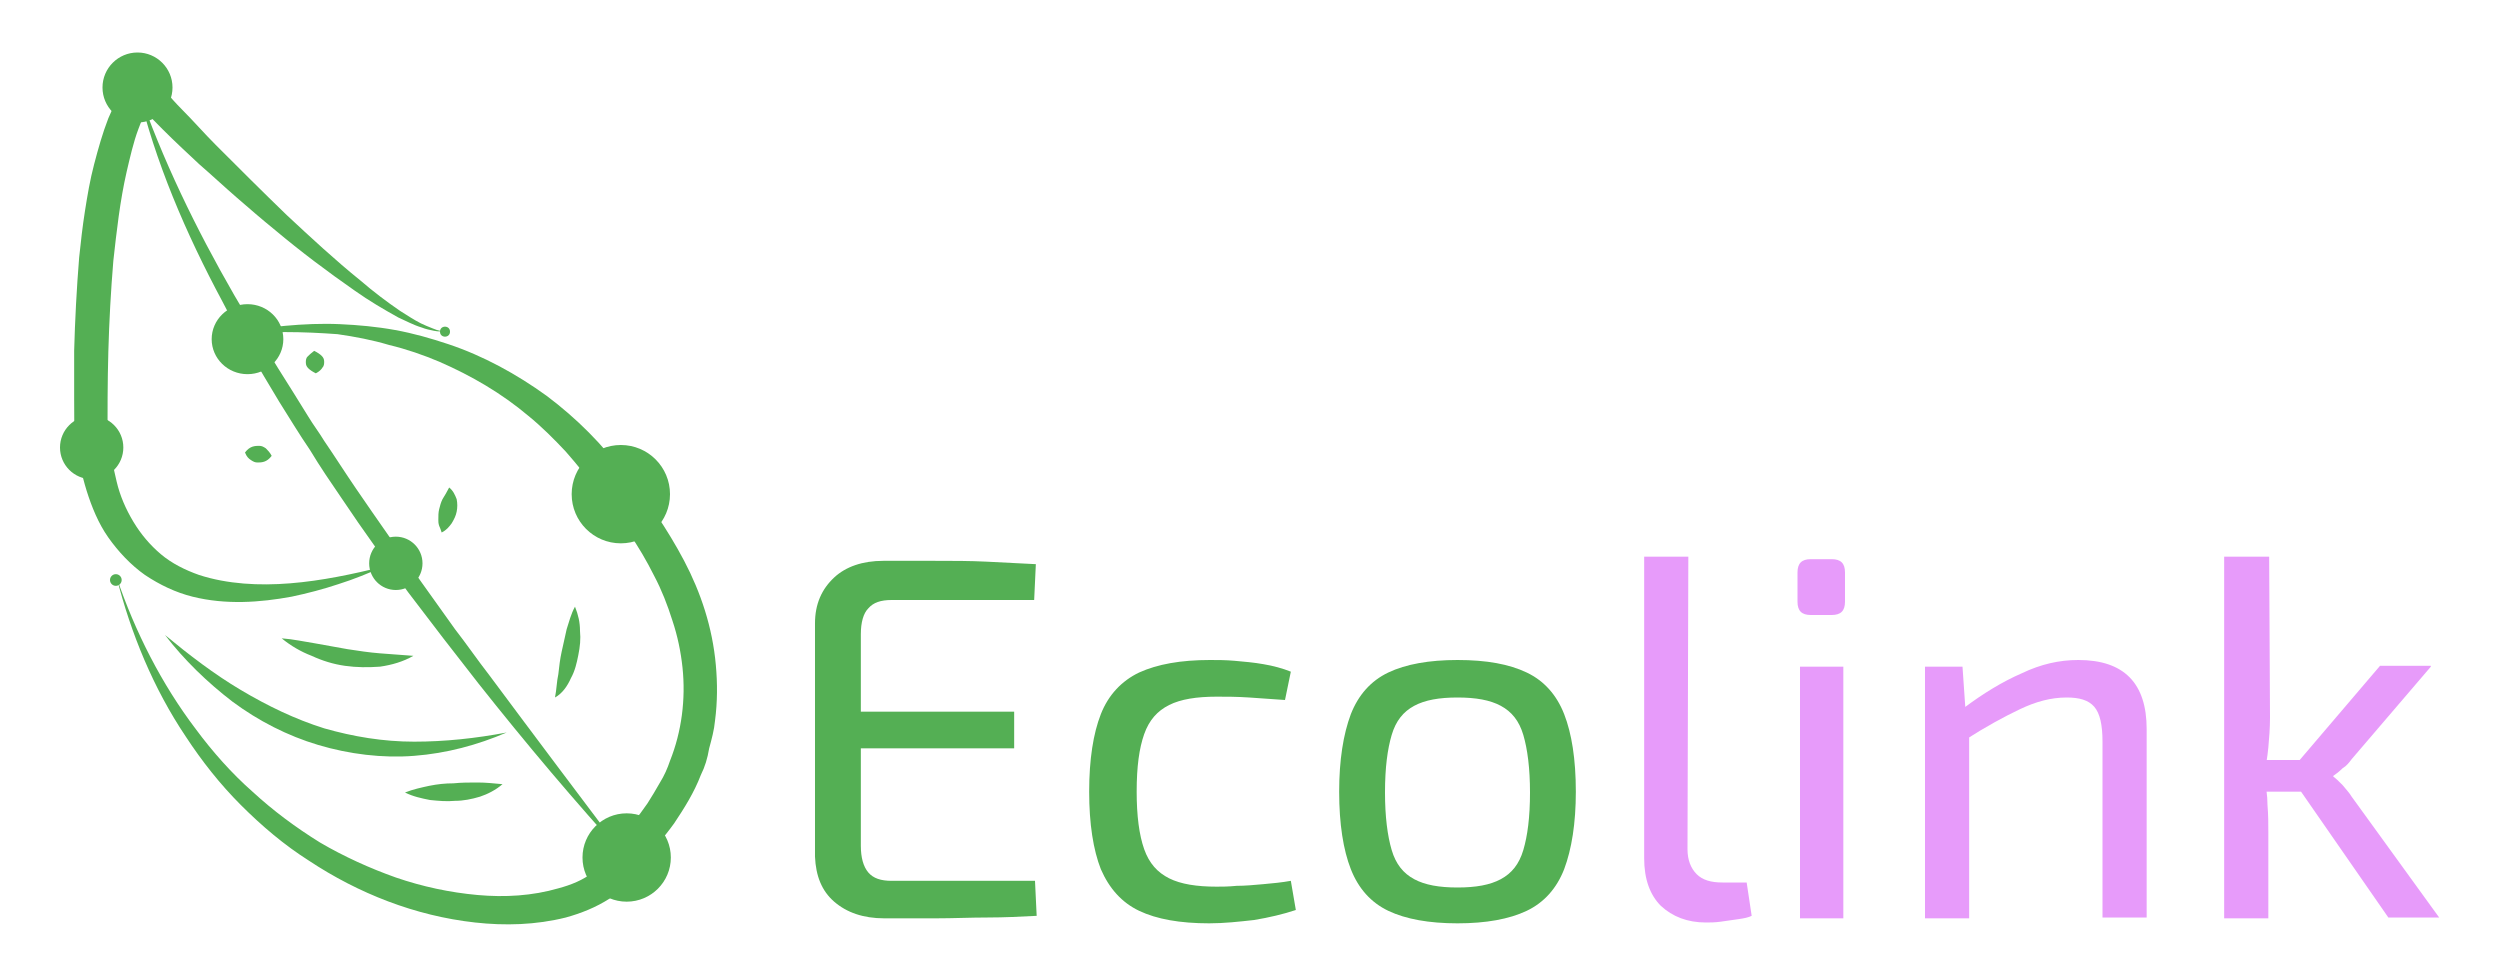 <?xml version="1.0" encoding="utf-8"?>
<!-- Generator: Adobe Illustrator 25.2.1, SVG Export Plug-In . SVG Version: 6.00 Build 0)  -->
<svg version="1.1" xmlns="http://www.w3.org/2000/svg" xmlns:xlink="http://www.w3.org/1999/xlink" x="0px" y="0px"
	 viewBox="0 0 300 117.2" style="enable-background:new 0 0 300 117.2;" xml:space="preserve">
<style type="text/css">
	.st0{fill:#1E1E1E;}
	.st1{opacity:0.65;}
	.st2{opacity:0.204;}
	.st3{fill:#54AF54;}
	.st4{opacity:0.158;}
	.st5{opacity:0.241;}
	.st6{opacity:0.188;}
	.st7{opacity:0.109;}
	.st8{opacity:0.132;}
	.st9{opacity:5.587348e-02;}
	.st10{opacity:8.478022e-03;}
	.st11{fill:#F2F2F2;}
	.st12{fill:#5596AD;}
	.st13{fill:#E79BFA;}
	.st14{fill:#FFFFFF;}
	.st15{fill:none;stroke:#FFFFFF;stroke-width:3;stroke-miterlimit:10;}
	.st16{fill:none;stroke:#F2F2F2;stroke-width:3;stroke-miterlimit:10;}
</style>
<g id="Criação">
</g>
<g id="MiniMIV">
	<g>
		<g>
			<path class="st3" d="M53.6,39.7c-0.5,0.1-1,0.1-1.5,0c-0.5-0.1-1-0.2-1.5-0.4c-1-0.3-1.9-0.8-2.8-1.2c-1.8-1-3.5-2-5.2-3.2
				c-3.3-2.3-6.5-4.7-9.6-7.3c-1.6-1.3-3.1-2.6-4.6-3.9c-1.5-1.3-3-2.7-4.5-4c-1.5-1.4-2.9-2.7-4.4-4.2c-0.7-0.7-1.4-1.4-2.1-2.2
				c-0.4-0.4-0.7-0.7-1.1-1.1c-0.2-0.2-0.4-0.4-0.5-0.6c-0.1-0.1-0.2-0.2-0.3-0.4c-0.1-0.1-0.1-0.2-0.2-0.4l0-0.1c0,0,0-0.1-0.1-0.2
				c0,0,0-0.2-0.1-0.3c0-0.1,0-0.2,0-0.3c0-0.1,0-0.3,0.1-0.4c0-0.1,0.1-0.4,0.3-0.6c0.2-0.2,0.3-0.3,0.5-0.5
				c0.2-0.1,0.3-0.1,0.5-0.2c0.2,0,0.2,0,0.3,0c0.1,0,0.2,0,0.2,0c0.1,0,0.1,0,0.2,0c0.1,0,0.1,0,0.2,0.1l-0.2,0
				c0.2,0,0.4,0.1,0.7,0.3c0,0,0.1,0.1,0.1,0.1c0,0,0.1,0.1,0.1,0.1c0.1,0.1,0.2,0.2,0.3,0.3c0.1,0.1,0.1,0.2,0.2,0.4
				c0,0.1,0.1,0.2,0.1,0.4c0.1,0.4,0,0.6,0,0.8c0,0.2-0.1,0.2-0.1,0.3c-0.1,0.3-0.2,0.4-0.3,0.5L18.2,12c-0.2,0.4-0.4,0.7-0.6,1.1
				c-0.4,0.8-0.7,1.6-1,2.4c-0.6,1.6-1,3.4-1.4,5.1c-0.8,3.5-1.2,7.1-1.6,10.7c-0.3,3.6-0.5,7.3-0.6,10.9c-0.1,3.6-0.1,7.3-0.1,11
				l-3.8-0.5c0-0.1,0-0.1,0.1-0.2c0-0.1,0-0.1,0.1-0.2c0.1-0.1,0.1-0.2,0.3-0.4c0,0,0.1-0.1,0.2-0.2c0.1-0.1,0.2-0.2,0.4-0.3
				c0.1-0.1,0.4-0.2,0.7-0.3c0.3-0.1,0.7,0,0.9,0.1c0.3,0.1,0.5,0.2,0.6,0.3c0.2,0.1,0.2,0.2,0.3,0.3c0.1,0.1,0.1,0.1,0.1,0.2
				c0,0.1,0.1,0.1,0.1,0.1c0.1,0.3,0.2,0.4,0.2,0.5c0,0.2,0.1,0.3,0.1,0.3l0,0.2l0.1,0.7c0.1,0.5,0.1,0.9,0.2,1.4
				c0.1,0.9,0.3,1.8,0.5,2.6c0.4,1.7,1.1,3.3,2,4.8c0.9,1.5,2,2.8,3.3,3.9c1.3,1.1,2.9,1.9,4.6,2.5c3.4,1.1,7.2,1.3,10.9,1
				c3.8-0.3,7.5-1.1,11.2-2c-1.8,0.8-3.5,1.5-5.4,2.1c-1.8,0.6-3.7,1.1-5.6,1.5c-3.8,0.7-7.9,1-11.9,0c-2-0.5-3.9-1.4-5.7-2.6
				c-1.7-1.2-3.2-2.8-4.4-4.5c-1.2-1.7-2-3.7-2.6-5.6c-0.3-1-0.6-2-0.7-3c-0.1-0.5-0.2-1-0.3-1.5l-0.1-0.7l0-0.1c0,0,0-0.1,0,0
				c0,0,0,0.1,0.1,0.3c0,0,0,0.1,0.1,0.1c0,0.1,0.1,0.1,0.1,0.2c0.1,0.1,0.1,0.1,0.3,0.3c0.1,0.1,0.3,0.2,0.6,0.3
				c0.2,0.1,0.6,0.1,0.9,0.1c0.3,0,0.6-0.2,0.7-0.2c0.2-0.1,0.3-0.2,0.3-0.3c0.1-0.1,0.1-0.1,0.2-0.2c0.2-0.2,0.2-0.3,0.2-0.3
				c0,0,0-0.1,0-0.1l0,0l-3.8-0.5c-0.1-1.9-0.1-3.7-0.1-5.6c0-1.9,0-3.7,0-5.6c0.1-3.7,0.3-7.5,0.6-11.2c0.2-1.9,0.4-3.7,0.7-5.6
				c0.3-1.9,0.6-3.7,1.1-5.6c0.5-1.9,1-3.7,1.7-5.5c0.4-0.9,0.8-1.8,1.2-2.7c0.2-0.4,0.5-0.9,0.7-1.3l0.4-0.6c0-0.1,0.1-0.2,0.1-0.1
				c0,0,0,0.1-0.1,0.2c0,0.1-0.1,0.2,0,0.6c0,0.1,0,0.2,0.1,0.3c0,0.1,0.1,0.2,0.2,0.3c0.1,0.1,0.2,0.2,0.2,0.3c0,0,0.1,0.1,0.1,0.1
				c0,0,0.1,0.1,0.1,0.1c0.3,0.2,0.4,0.2,0.5,0.2l-0.2,0c0.1,0,0.1,0,0.2,0c0,0,0.1,0,0.1,0c0,0,0.1,0,0.2,0c0.1,0,0.1,0,0.3,0
				c0.2,0,0.3-0.1,0.5-0.2c0.2-0.1,0.4-0.3,0.5-0.5c0.2-0.2,0.2-0.4,0.3-0.5c0.1-0.2,0.1-0.3,0.1-0.4c0-0.1,0-0.2,0-0.3
				c0-0.1,0-0.2,0-0.3c0-0.1,0-0.1,0-0.1l0-0.1c-0.1-0.1-0.1-0.1-0.1-0.1c0,0,0.1,0.1,0.1,0.2c0.1,0.2,0.3,0.3,0.4,0.5
				c0.3,0.4,0.6,0.7,0.9,1.1c0.6,0.7,1.3,1.5,2,2.2c1.4,1.4,2.7,2.9,4.1,4.3c2.8,2.8,5.6,5.6,8.5,8.4c2.9,2.7,5.8,5.4,8.9,7.9
				c1.5,1.3,3.1,2.5,4.7,3.6c0.8,0.5,1.7,1.1,2.5,1.5c0.4,0.2,0.9,0.4,1.4,0.6C52.6,39.7,53.1,39.8,53.6,39.7z"/>
			<path class="st3" d="M27.8,40.2c1-0.3,2.1-0.5,3.2-0.7c1.1-0.2,2.2-0.3,3.2-0.4c2.2-0.2,4.4-0.3,6.6-0.2c2.2,0.1,4.4,0.3,6.6,0.7
				c2.2,0.4,4.3,1,6.4,1.7c4.2,1.4,8.2,3.6,11.8,6.2c3.6,2.7,6.8,5.9,9.4,9.5l-0.2-0.2c0.4,0.4,0.8,0.8,1.1,1.2
				c0.4,0.4,0.7,0.8,1,1.2c0.7,0.8,1.3,1.7,1.9,2.6c1.2,1.8,2.3,3.6,3.3,5.5c2,3.8,3.4,8,3.8,12.5c0.2,2.2,0.2,4.4-0.1,6.7
				c-0.1,1.1-0.4,2.2-0.7,3.3C84.9,91,84.6,92,84.1,93c-0.8,2.1-2,4-3.2,5.8c-1.3,1.8-2.7,3.4-4.3,4.9l0.5-0.7c-0.4,1-0.9,2-1.6,2.8
				c-0.7,0.8-1.5,1.5-2.3,2c-1.7,1.1-3.5,1.8-5.3,2.3c-3.6,0.9-7.3,1-10.9,0.6c-7.2-0.8-14-3.5-19.9-7.4c-3-1.9-5.7-4.2-8.2-6.7
				c-2.5-2.5-4.7-5.3-6.6-8.2c-3.9-5.8-6.6-12.4-8.3-19.1c2.2,6.5,5.4,12.8,9.5,18.2c2,2.7,4.3,5.3,6.8,7.5c2.5,2.3,5.2,4.3,8.1,6.1
				c2.9,1.7,6,3.1,9.1,4.2c3.2,1.1,6.5,1.8,9.8,2.1c3.3,0.3,6.6,0.1,9.7-0.8c1.5-0.4,3-1,4.1-1.9c1.2-0.8,2.1-1.9,2.5-3.1l0.1-0.4
				l0.3-0.3c1.4-1.4,2.6-2.9,3.7-4.5c0.5-0.8,1-1.6,1.5-2.5c0.5-0.8,0.9-1.7,1.2-2.6c1.4-3.5,1.9-7.4,1.5-11.2
				c-0.2-1.9-0.6-3.8-1.2-5.6c-0.6-1.9-1.3-3.7-2.2-5.4c-0.9-1.8-1.9-3.5-3-5.1c-0.5-0.8-1.1-1.6-1.7-2.4c-0.3-0.4-0.6-0.8-0.9-1.2
				c-0.3-0.4-0.6-0.8-0.9-1.1l-0.1-0.1l-0.1-0.1c-1.2-1.7-2.5-3.3-3.9-4.9c-1.4-1.5-2.9-3-4.5-4.3c-3.2-2.7-6.8-4.8-10.7-6.5
				c-1.9-0.8-3.9-1.5-6-2c-2-0.6-4.1-1-6.2-1.3C36.4,39.8,32.1,39.7,27.8,40.2z"/>
			<g>
				<ellipse class="st3" cx="16.5" cy="10.5" rx="4.2" ry="4.2"/>
				<circle class="st3" cx="53.4" cy="39.8" r="0.6"/>
				<ellipse class="st3" cx="11" cy="53.7" rx="3.8" ry="3.8"/>
				<ellipse class="st3" cx="47.5" cy="67.6" rx="3.2" ry="3.2"/>
				<ellipse class="st3" cx="74.5" cy="59.3" rx="5.9" ry="5.9"/>
				<circle class="st3" cx="13.9" cy="69.6" r="0.7"/>
				<ellipse class="st3" cx="29.7" cy="40.7" rx="4.3" ry="4.2"/>
				<ellipse class="st3" cx="75.2" cy="102.9" rx="5.3" ry="5.3"/>
				<path class="st3" d="M19.8,76.2c2.9,2.4,5.9,4.7,9.1,6.6c3.2,1.9,6.5,3.5,10,4.6C42.4,88.4,46,89,49.7,89
					c3.7,0,7.4-0.4,11.1-1.1c-3.5,1.5-7.2,2.5-11.1,2.8c-3.8,0.3-7.8-0.2-11.5-1.3c-3.7-1.1-7.2-2.9-10.3-5.2
					C24.9,81.9,22.1,79.2,19.8,76.2z"/>
				<path class="st3" d="M53.9,58.5c0.5,0.4,0.7,0.9,0.9,1.4c0.1,0.5,0.1,1,0,1.5c-0.1,0.5-0.3,0.9-0.6,1.4
					c-0.3,0.4-0.6,0.8-1.2,1.1c-0.1-0.3-0.2-0.6-0.3-0.8c-0.1-0.3-0.1-0.5-0.1-0.7c0-0.5,0-0.9,0.1-1.3c0.1-0.4,0.2-0.8,0.4-1.2
					C53.4,59.4,53.6,59.1,53.9,58.5z"/>
				<path class="st3" d="M33.8,76.6c1.4,0.1,2.7,0.4,4,0.6l3.9,0.7c1.3,0.2,2.6,0.4,3.9,0.5c1.3,0.1,2.6,0.2,4,0.3
					c-1.2,0.7-2.6,1.1-4,1.3c-1.4,0.1-2.8,0.1-4.2-0.1c-1.4-0.2-2.7-0.6-4-1.2C36.1,78.2,34.9,77.5,33.8,76.6z"/>
				<path class="st3" d="M69,72.8c0.4,1,0.6,1.9,0.6,2.9c0.1,1,0,1.9-0.2,2.9c-0.2,1-0.4,1.9-0.9,2.8c-0.4,0.9-1,1.8-1.9,2.3
					c0.2-1,0.2-1.9,0.4-2.8c0.1-0.9,0.2-1.8,0.4-2.7c0.2-0.9,0.4-1.8,0.6-2.7C68.3,74.6,68.5,73.7,69,72.8z"/>
				<path class="st3" d="M48.6,95.1c1-0.4,2-0.6,2.9-0.8c1-0.2,1.9-0.3,2.9-0.3c1-0.1,1.9-0.1,2.9-0.1c1,0,1.9,0.1,3,0.2
					c-0.8,0.7-1.8,1.2-2.7,1.5c-1,0.3-2,0.5-3,0.5c-1,0.1-2,0-3-0.1C50.6,95.8,49.6,95.6,48.6,95.1z"/>
				<path class="st3" d="M29.4,54.3c0.3-0.4,0.6-0.6,0.9-0.7c0.3-0.1,0.6-0.1,0.8-0.1c0.3,0,0.5,0.1,0.8,0.3
					c0.2,0.2,0.5,0.5,0.7,0.9c-0.3,0.4-0.6,0.6-0.9,0.7c-0.3,0.1-0.6,0.1-0.8,0.1c-0.3,0-0.5-0.1-0.8-0.3
					C29.8,55,29.6,54.8,29.4,54.3z"/>
				<path class="st3" d="M37.7,42.1c0.4,0.2,0.7,0.4,0.9,0.6c0.2,0.2,0.3,0.4,0.3,0.7c0,0.2,0,0.5-0.2,0.7c-0.1,0.2-0.4,0.5-0.8,0.7
					c-0.4-0.2-0.7-0.4-0.9-0.6c-0.2-0.2-0.3-0.4-0.3-0.7c0-0.2,0-0.5,0.2-0.7C37.1,42.6,37.3,42.4,37.7,42.1z"/>
				<path class="st3" d="M16.5,10.5c3,8.7,7,16.9,11.6,24.9c1.2,2,2.3,4,3.5,5.9c1.2,2,2.4,3.9,3.6,5.8l1.8,2.9
					c0.6,1,1.3,1.9,1.9,2.9c1.3,1.9,2.5,3.8,3.8,5.7c2.6,3.8,5.2,7.5,7.9,11.3l4,5.6c1.4,1.8,2.7,3.7,4.1,5.5
					c5.5,7.4,11,14.7,16.5,22c-6.2-6.8-12.1-13.8-17.8-21c-1.4-1.8-2.8-3.6-4.2-5.4l-4.2-5.5c-2.7-3.7-5.4-7.4-8-11.3
					c-1.3-1.9-2.6-3.8-3.8-5.8c-1.3-1.9-2.5-3.9-3.7-5.8c-1.2-2-2.4-4-3.5-5.9c-1.2-2-2.2-4-3.3-6.1C22.3,28,18.6,19.4,16.5,10.5z"
					/>
			</g>
		</g>
		<g>
			<g>
				<path class="st3" d="M106,67.3c2.1,0,4.1,0,6.2,0c2.1,0,4.2,0,6.2,0.1c2,0.1,4,0.2,5.9,0.3l-0.2,4.3H107c-1.3,0-2.2,0.3-2.8,1
					c-0.6,0.6-0.9,1.7-0.9,3.1v25.4c0,1.4,0.3,2.5,0.9,3.2c0.6,0.7,1.5,1,2.8,1h17.2l0.2,4.2c-1.9,0.1-3.9,0.2-5.9,0.2
					c-2,0-4.1,0.1-6.2,0.1c-2.1,0-4.2,0-6.2,0c-2.5,0-4.5-0.7-6-2c-1.5-1.3-2.2-3.1-2.3-5.4v-28c0-2.3,0.8-4.1,2.3-5.5
					C101.5,68,103.5,67.3,106,67.3z M98.9,85.4h22.8v4.4H98.9V85.4z"/>
				<path class="st3" d="M145.2,79.2c0.9,0,1.9,0,3,0.1c1.1,0.1,2.3,0.2,3.4,0.4c1.2,0.2,2.3,0.5,3.3,0.9l-0.7,3.4
					c-1.4-0.1-2.8-0.2-4.3-0.3c-1.5-0.1-2.8-0.1-3.9-0.1c-2.4,0-4.3,0.3-5.7,1c-1.4,0.7-2.4,1.8-3,3.5c-0.6,1.7-0.9,3.9-0.9,6.9
					c0,2.9,0.3,5.2,0.9,6.9c0.6,1.7,1.6,2.8,3,3.5c1.4,0.7,3.3,1,5.7,1c0.6,0,1.4,0,2.4-0.1c1,0,2.1-0.1,3.2-0.2
					c1.1-0.1,2.2-0.2,3.3-0.4l0.6,3.5c-1.5,0.5-3.2,0.9-5,1.2c-1.8,0.2-3.6,0.4-5.4,0.4c-3.5,0-6.3-0.5-8.4-1.5
					c-2.1-1-3.6-2.7-4.6-5c-0.9-2.3-1.4-5.4-1.4-9.3c0-3.9,0.5-7,1.4-9.3c0.9-2.3,2.5-4,4.6-5C138.9,79.7,141.7,79.2,145.2,79.2z"/>
				<path class="st3" d="M174.9,79.2c3.5,0,6.2,0.5,8.3,1.5c2.1,1,3.6,2.7,4.5,5c0.9,2.3,1.4,5.4,1.4,9.3c0,3.8-0.5,6.9-1.4,9.3
					c-0.9,2.3-2.4,4-4.5,5c-2.1,1-4.9,1.5-8.3,1.5c-3.4,0-6.2-0.5-8.3-1.5c-2.1-1-3.6-2.7-4.5-5c-0.9-2.3-1.4-5.4-1.4-9.3
					c0-3.8,0.5-6.9,1.4-9.3c0.9-2.3,2.4-4,4.5-5C168.7,79.7,171.5,79.2,174.9,79.2z M174.9,83.7c-2.2,0-3.9,0.3-5.2,1
					c-1.3,0.7-2.2,1.8-2.7,3.5c-0.5,1.7-0.8,3.9-0.8,6.9c0,2.9,0.3,5.2,0.8,6.9c0.5,1.7,1.4,2.8,2.7,3.5c1.3,0.7,3,1,5.2,1
					c2.2,0,3.9-0.3,5.2-1c1.3-0.7,2.2-1.8,2.7-3.5c0.5-1.7,0.8-3.9,0.8-6.9c0-2.9-0.3-5.2-0.8-6.9c-0.5-1.7-1.4-2.8-2.7-3.5
					C178.8,84,177.1,83.7,174.9,83.7z"/>
				<path class="st13" d="M202.6,66.8l-0.1,35.1c0,1.3,0.4,2.3,1.1,3c0.7,0.7,1.7,1,3.1,1h2.9l0.6,4c-0.4,0.2-0.9,0.3-1.6,0.4
					c-0.7,0.1-1.4,0.2-2.1,0.3c-0.7,0.1-1.3,0.1-1.8,0.1c-2.2,0-4-0.7-5.4-2c-1.3-1.3-2-3.2-2-5.7V66.8H202.6z"/>
				<path class="st13" d="M219.8,67.1c1.1,0,1.6,0.5,1.6,1.6v3.5c0,1.1-0.5,1.6-1.6,1.6h-2.5c-1.1,0-1.6-0.5-1.6-1.6v-3.5
					c0-1.1,0.5-1.6,1.6-1.6H219.8z M221.2,80v30.2H216V80H221.2z"/>
				<path class="st13" d="M235.5,80l0.4,5.8l0.4,0.9v23.5h-5.3V80H235.5z M249.4,79.2c5.5,0,8.2,2.8,8.2,8.3v22.6h-5.3V89
					c0-2-0.3-3.4-1-4.2c-0.7-0.8-1.8-1.1-3.3-1.1c-1.9,0-3.7,0.5-5.6,1.4c-1.9,0.9-4.1,2.1-6.6,3.7l-0.2-3.8c2.4-1.8,4.7-3.2,7-4.2
					C244.9,79.7,247.1,79.2,249.4,79.2z"/>
				<path class="st13" d="M272.3,66.8l0.1,19.3c0,1.3-0.1,2.5-0.2,3.6c-0.1,1.1-0.3,2.2-0.5,3.4c0.2,1.2,0.4,2.3,0.4,3.5
					c0.1,1.2,0.1,2.3,0.1,3.3v10.3h-5.3V66.8H272.3z M277.5,91.2V95h-7v-3.8H277.5z M291.7,80l-9.5,11.1c-0.3,0.4-0.6,0.8-1.1,1.1
					c-0.4,0.4-0.8,0.7-1.1,0.9v0.1c0.3,0.2,0.6,0.5,1.1,1c0.4,0.5,0.8,0.9,1.1,1.4l10.5,14.5h-6.1l-12-17.3l11-12.9H291.7z"/>
			</g>
		</g>
	</g>
</g>
</svg>
